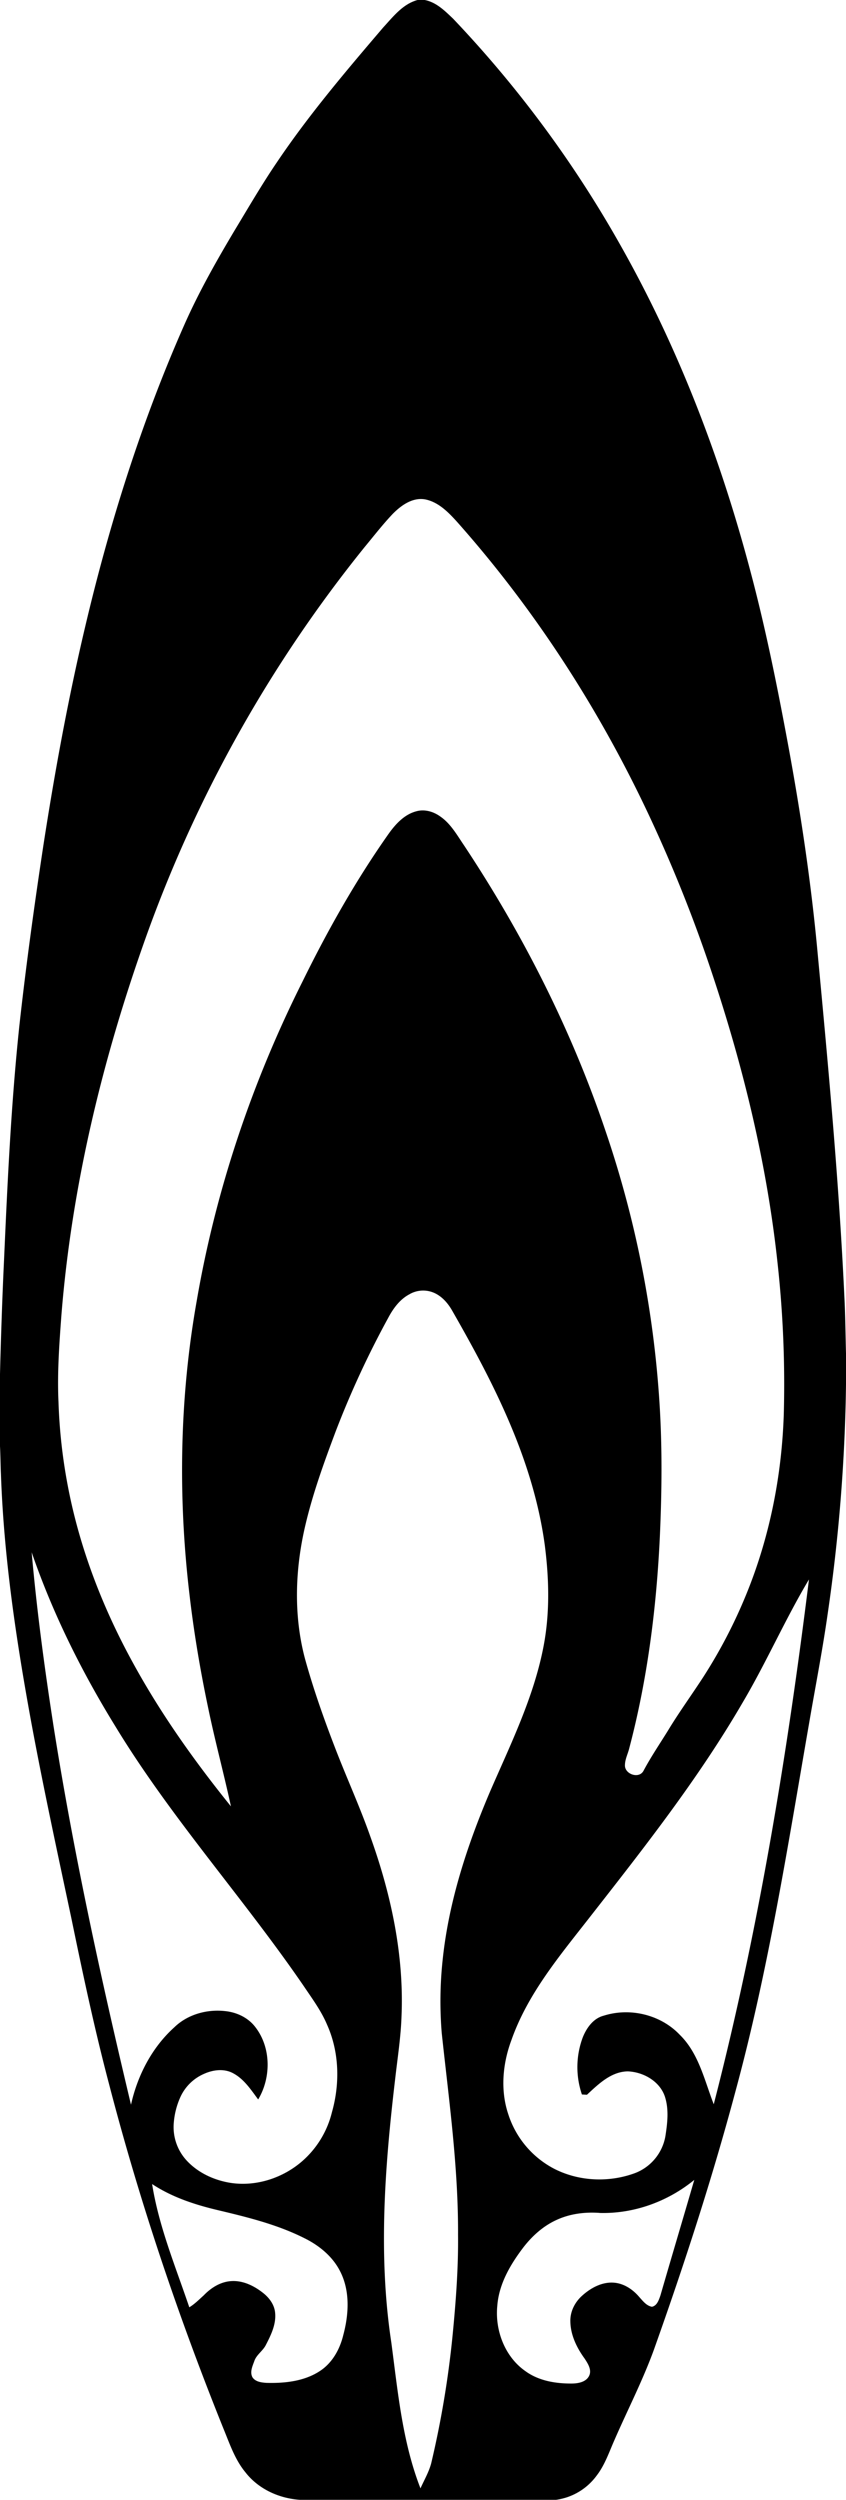 <?xml version="1.0"?>
<svg xmlns="http://www.w3.org/2000/svg" id="Warstwa_1" data-name="Warstwa 1" viewBox="0 0 597 1762" width="597" height="1762"><path d="M301.68-485h5c8.17,1.53,14.29,7.68,20.07,13.18A803.25,803.25,0,0,1,444.2-313.28C485-241.45,514.89-163.75,536.11-84c11,41,19.4,82.73,27.14,124.5C572.19,89,579.5,137.87,584,187c7.58,80.54,15.07,161.14,18.85,242,.7,13.51.76,27,1.17,40.56v19.61A1221,1221,0,0,1,591,653c-3.63,25.41-8.57,50.61-12.91,75.91C563,815.78,549.31,903.11,526.2,988.33c-16.51,61.83-36.34,122.73-57.81,183-8,21.92-18.73,42.66-28,64-3.7,8.41-6.69,17.3-12.4,24.64a42.63,42.63,0,0,1-28.56,17H218.55c-14.68-1-29.18-7.59-38.32-19.33-7.39-8.91-11.09-20-15.43-30.55-31.93-79.22-59.3-160.31-80.81-243-10.26-38.78-18.57-78-26.69-117.31C47.58,821,37.62,775.14,29.07,729,18.46,671.18,9.7,612.8,7.66,553.94c-.31-6.53-.29-13.07-.66-19.58V483.51c.7-26.87,1.58-53.74,2.86-80.59,2.43-55,5-110.07,10.79-164.85,4.69-42.44,10.53-84.75,16.93-127C45.58,59.39,55,7.87,67.06-43.06c17.21-73,39.84-144.92,70.26-213.56,10.13-22.81,22.47-44.56,35.25-66,9.76-16.12,19.23-32.43,29.83-48,22.57-33.5,48.78-64.32,75-95,7-7.6,13.87-16.61,24.31-19.39M284.16-122.81c-7,7.38-13.28,15.48-19.78,23.32A943.26,943.26,0,0,0,110.09,175.23c-30.73,86-52.43,175.55-59.75,266.69-1.51,20.33-3,40.73-2.07,61.13a380.65,380.65,0,0,0,6.72,60c8.4,43.73,24.7,85.71,46.18,124.64,19.57,35.66,43.26,68.91,68.8,100.52-5-23.11-11.21-45.94-16-69.08-5.61-26.57-10.15-53.38-13.27-80.35-8.13-68.68-7-138.59,5.1-206.74,13.45-78.34,39.13-154.44,74.79-225.44,17.76-36.11,37.61-71.29,60.85-104.18,4.87-6.78,11.07-13.46,19.43-15.61,5.76-1.59,11.93.2,16.69,3.6,7.38,5,11.83,13,16.73,20.2,41.51,62.51,75.84,130,99.87,201.13a738,738,0,0,1,38.23,192.15c2,31.35,1.67,62.79.25,94.16-2.37,50.18-8.71,100.34-21.54,149-.95,4-3,7.77-3.1,12-.35,6.47,10,10.1,13.15,4,5.24-9.84,11.54-19.06,17.39-28.54,7.85-12.95,16.79-25.18,25-37.87a355.5,355.5,0,0,0,30.11-57.95c16.44-40.16,25-83.35,26.44-126.67a781.09,781.09,0,0,0-4.42-107c-7.44-69.29-24-137.34-46-203.38A1015.88,1015.88,0,0,0,462.9,85.28C428,12,383.33-56.67,329.39-117.33c-6.11-6.73-13.06-13.82-22.32-15.67-8.94-1.61-16.95,4.18-22.91,10.19M296.24,427.1c-6.95,3.53-11.73,10.07-15.3,16.81a656.61,656.61,0,0,0-37,79.86c-8.22,21.88-16.25,43.93-21.56,66.72-7.15,30.61-8.28,63-.19,93.53,5.95,21.55,13.43,42.65,21.48,63.49s17.29,41,24.68,62c14.55,40.4,23.81,83.27,22,126.4-.47,14.74-2.78,29.34-4.44,44-7.31,61.67-12.15,124.42-2.77,186.16,4.62,34.63,7.77,70,20.58,102.83,2.61-5.84,5.9-11.43,7.56-17.63a683.07,683.07,0,0,0,15-89.19c2.35-23.92,4.2-47.94,3.95-72,.23-47.57-6.42-94.77-11.5-142a273.79,273.79,0,0,1,.58-51.13c4.23-41.28,17.28-81.1,33.48-119.11,14.51-33.44,30.95-66.58,37.82-102.67,4.49-23.47,3.86-47.65.81-71.25-3.89-28.55-12.38-56.32-23.47-82.85-11.81-28.39-26.5-55.45-41.76-82.1-2.95-5.22-7.08-10.08-12.62-12.61a19.3,19.3,0,0,0-17.35.72M44.44,729.49c14.18,90.46,33.76,180,55,269,4.6-20.64,14.76-40.33,30.58-54.57,9.4-9.14,23.2-12.9,36.06-11.39,8.13.87,16.1,4.65,21.11,11.26,11.18,14.4,11.21,35.63,2,51-5.06-6.78-9.91-14.31-17.56-18.41-6.41-3.55-14.31-2.54-20.75.4a32.51,32.51,0,0,0-16.66,16.48,54.46,54.46,0,0,0-4.57,17.74,34.76,34.76,0,0,0,8.78,26.51c8.16,9,19.83,14.35,31.74,16.14,17.93,2.58,36.6-3.59,50.16-15.42a66.73,66.73,0,0,0,20.88-34.35c5.74-20.18,5.26-42.41-3.37-61.7-4.17-9.9-10.61-18.56-16.57-27.41C178.61,852.57,127.61,796.3,88.34,731.68c-23.84-38.66-44.21-79.6-59-122.59,3.57,40.3,8.92,80.42,15.11,120.4M531.08,715C500,768.44,461.7,817.12,423.69,865.68,402.47,892.91,379.45,920,367.88,953c-6.19,16.59-7.9,35.29-2.18,52.26a66.09,66.09,0,0,0,32.62,38.51c17.35,8.79,38.38,9.66,56.59,3a34.15,34.15,0,0,0,21.62-25.95c1.44-9.26,2.63-19-.36-28.12-3.66-10.81-15.23-17.3-26.2-17.71-11.8.2-20.68,9-28.78,16.48l-3.55-.19a59.79,59.79,0,0,1,.59-40.22c2.68-6.71,7.44-13.46,14.82-15.33,18.57-5.87,40.14-.74,53.62,13.45,13.44,13.12,17.42,32.09,24,49,31.39-121.47,51.75-245.51,67.2-369.93C561,656.48,547.81,686.73,531.08,715M430,1074.74c-10.3-.72-20.91.61-30.33,5-9.16,4.17-16.83,11-23,18.87-9.29,12.11-17.53,25.94-18.73,41.5-1.75,17.34,5.26,36,19.78,46.13,9.56,7,21.77,8.91,33.35,8.77,4.29-.12,9.49-1.14,11.62-5.35s-.86-8.75-3.15-12.25c-5.6-7.68-10-16.76-10.06-26.43-.11-6.93,3.33-13.51,8.45-18,6-5.37,13.77-9.62,22.06-9.07,7.2.46,13.58,4.74,18.13,10.13,2.51,2.75,5,6.14,8.91,6.87,3.67-.73,4.9-4.87,6-7.92,7.88-27.2,16-54.33,23.91-81.52-18.69,15.31-42.7,24-66.91,23.31m-315.69-20.38c4.76,30,16.55,58.23,26.24,86.88,3.81-2.29,6.94-5.51,10.23-8.45,5.07-5.28,11.72-9.49,19.18-10,8.16-.61,15.95,3.12,22.24,8,4.55,3.45,8.37,8.4,8.91,14.25.84,8.08-2.88,15.67-6.48,22.65-2.11,4.33-6.73,6.92-8.25,11.62-1.3,3.53-3.26,7.75-1.18,11.38,2.14,3.1,6.32,3.58,9.78,3.82,13,.34,26.91-1.11,38-8.53,8.59-5.71,13.84-15.27,16.22-25.11,4-14.87,4.93-31.58-2.5-45.55-5.39-10.28-14.83-17.86-25.11-22.89-19.4-9.73-40.63-14.85-61.62-19.84-16-3.83-31.88-9.1-45.68-18.24Z" transform="translate(-7 485)"/></svg>
